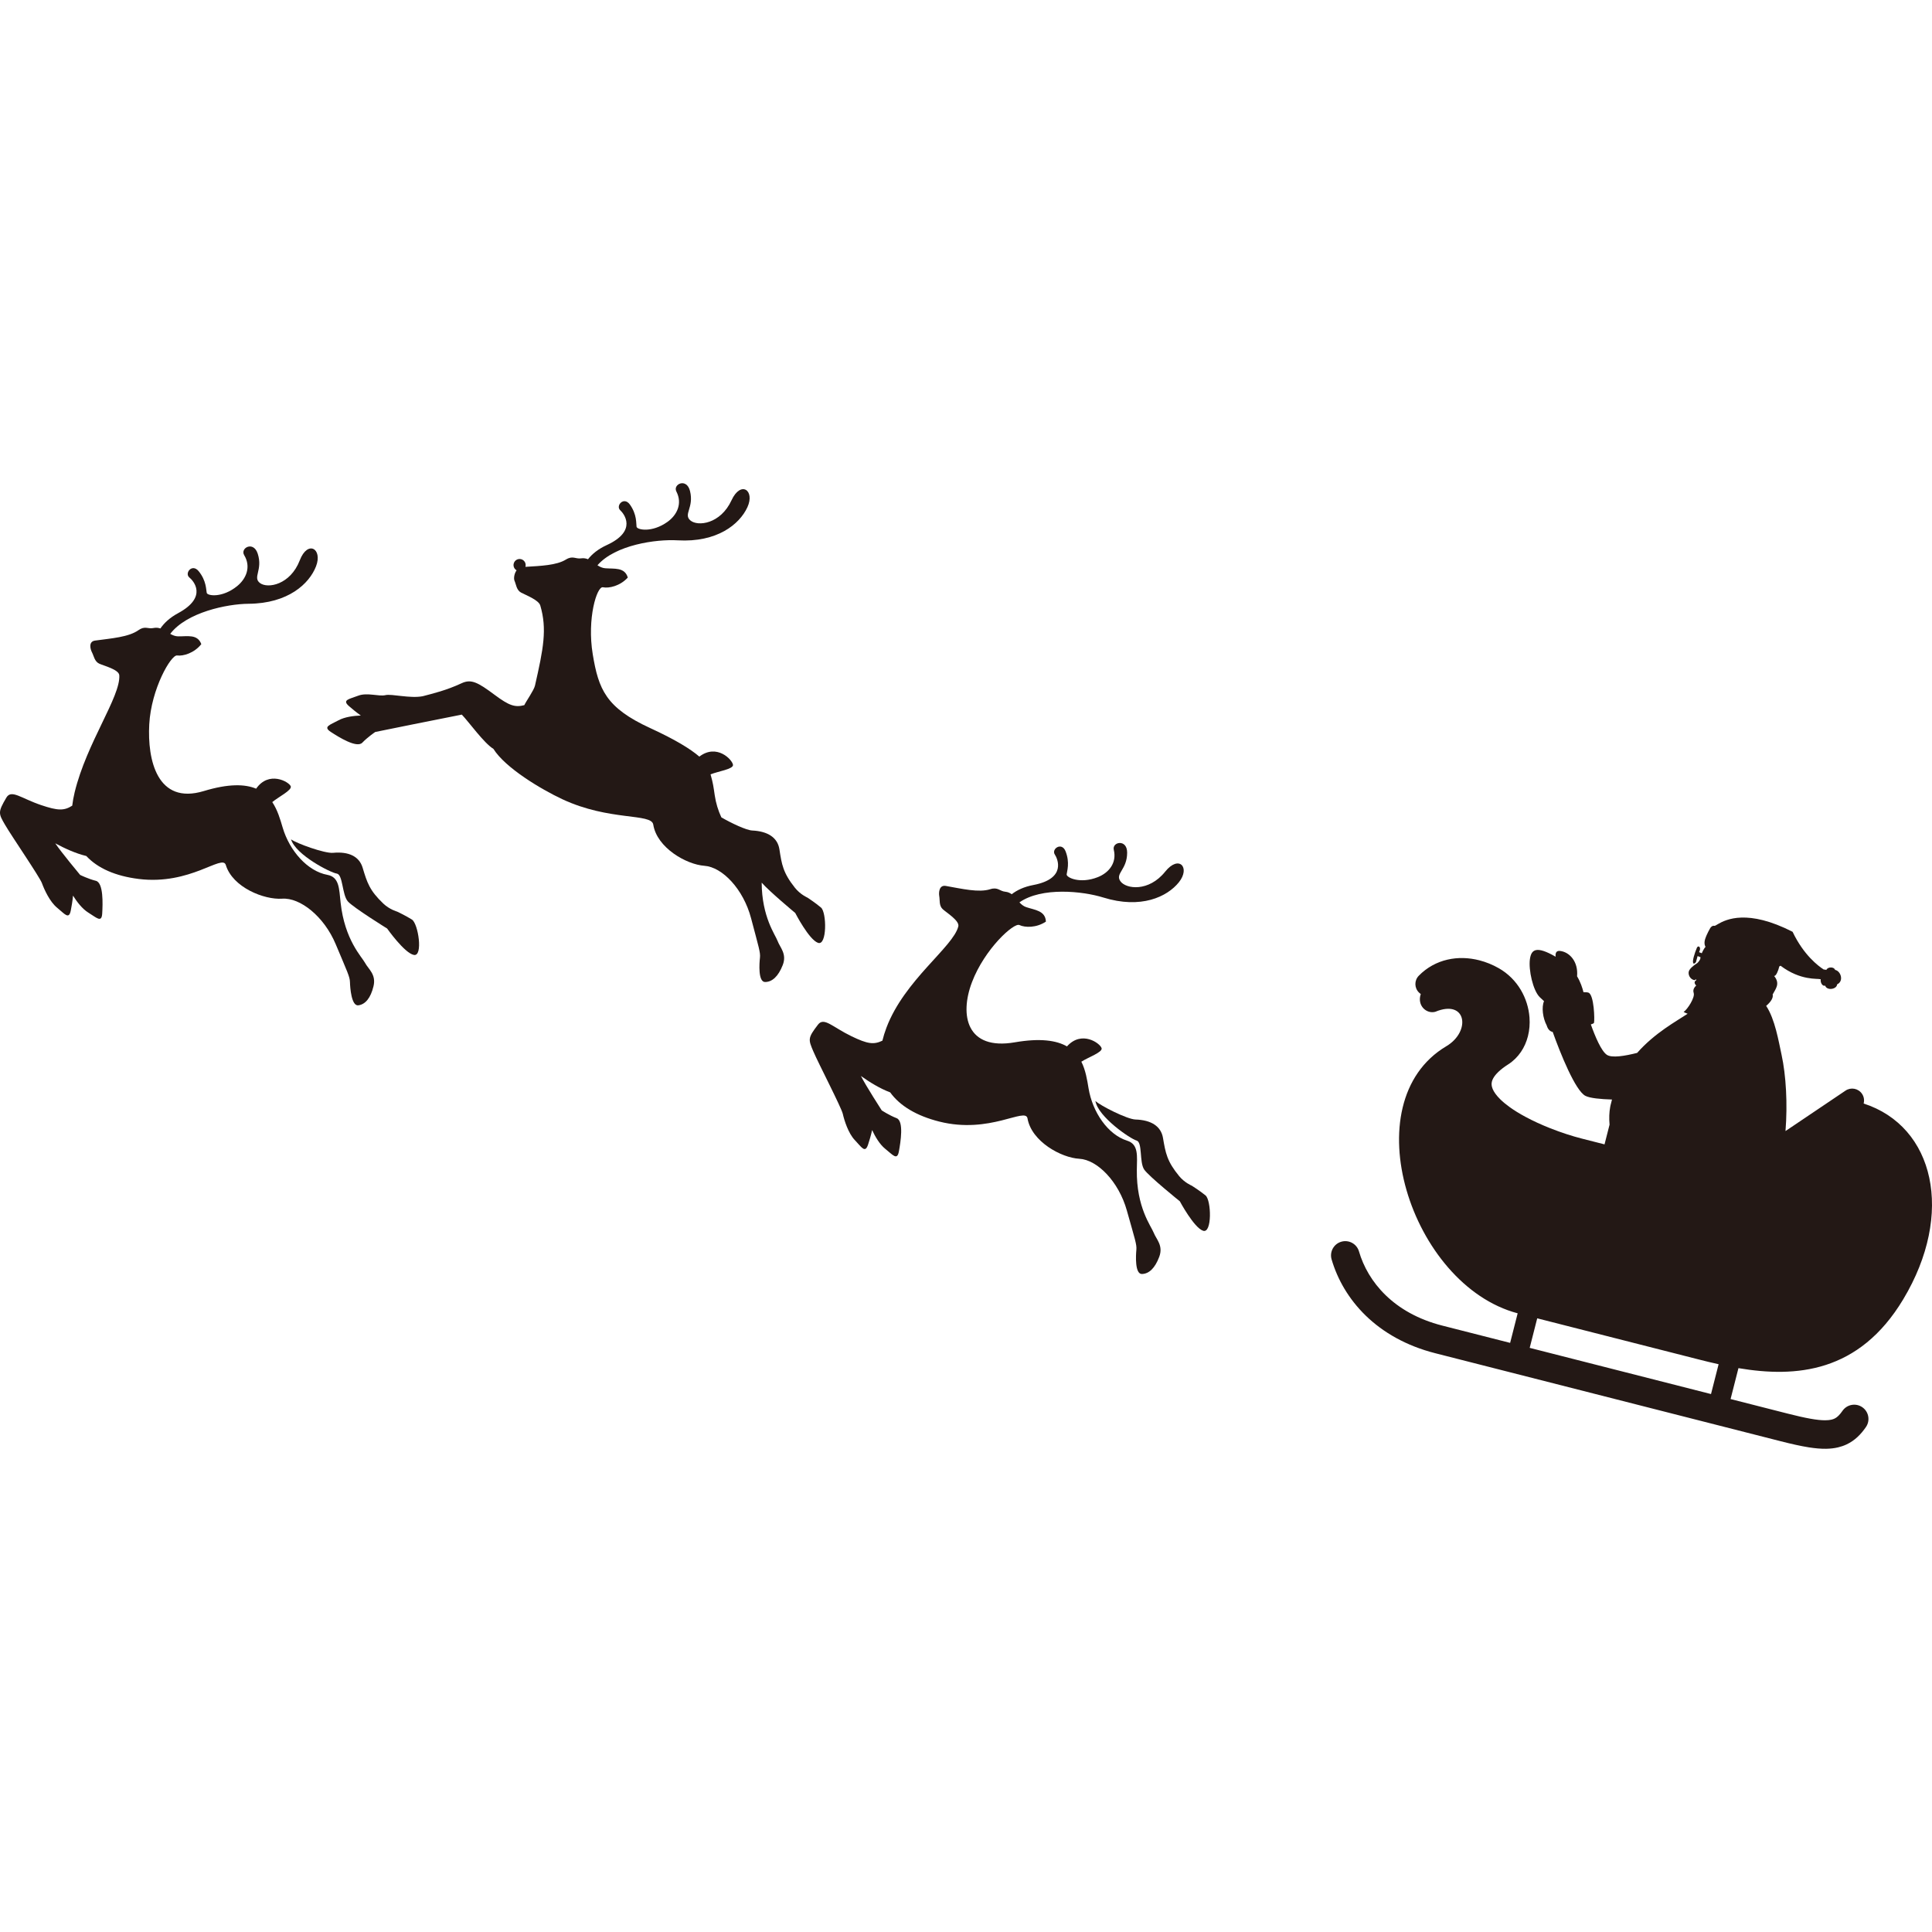 <?xml version="1.0" encoding="iso-8859-1"?>
<!-- Generator: Adobe Illustrator 15.1.0, SVG Export Plug-In . SVG Version: 6.00 Build 0)  -->
<!DOCTYPE svg PUBLIC "-//W3C//DTD SVG 1.1//EN" "http://www.w3.org/Graphics/SVG/1.1/DTD/svg11.dtd">
<svg version="1.1" id="_x35_" xmlns="http://www.w3.org/2000/svg" xmlns:xlink="http://www.w3.org/1999/xlink" x="0px" y="0px"
	 width="512px" height="512px" viewBox="0 0 512 512" style="enable-background:new 0 0 512 512;" xml:space="preserve">
<g>
	<path style="fill:#231815;" d="M504.371,344.338c13.662-22.747,8.255-45.828-10.488-51.893c0.226-0.849,0.101-1.784-0.427-2.569
		c-0.974-1.44-2.93-1.822-4.371-0.851l-15.909,10.718c0.571-7.179,0.147-14.74-1.042-20.208c-0.792-3.633-1.74-9.442-4.081-12.969
		c1.231-1.042,1.938-2.138,1.72-3.021c0.707-1.405,2.114-2.807,0.378-4.922c0.499,0.126,1.113-1.338,1.387-2.524
		c0.104-0.063,0.214-0.118,0.333-0.168c5.298,4.002,9.813,3.33,10.505,3.565c0.048,0.017,0.094,0.021,0.14,0.022
		c-0.17,0.788,0.453,1.978,1.166,1.671c0.415,1.404,3.087,1.02,3.175-0.325c1.853-0.856,0.979-3.547-0.543-3.835
		c-0.251-0.865-1.964-0.855-2.319,0.015c-0.253-0.098-0.473-0.123-0.67-0.103c-1.461-0.932-5.338-3.844-8.27-10.008
		c-11.909-6.083-17.64-3.281-19.765-2.05c-0.228,0.128-0.411,0.241-0.556,0.327c-0.184,0.104-0.309,0.159-0.381,0.147
		c0.002,0,0.002,0,0.002,0c-0.002,0-0.006,0-0.008-0.002c-0.658-0.168-1.115,0.597-1.115,0.597s-0.912,1.528-1.355,2.912
		c-0.436,1.384,0.153,2.149,0.153,2.149l-0.014,0.023c-0.04-0.023-0.082-0.041-0.116-0.06c-0.069,0.104-0.551,0.778-0.912,1.639
		l-0.721-0.285c0.034-0.079,0.068-0.155,0.103-0.229c0.528-1.151-0.357-1.704-0.685-0.914c-0.583,1.417-1.26,3.486-0.958,4.048
		c0.215,0.398,0.72-0.268,0.72-0.268s0.234-0.933,0.436-1.603l0.769,0.297c-0.034,0.162-0.06,0.325-0.07,0.487
		c-0.271,0.646-0.808,1.098-0.808,1.098s-1.445,0.864-2.026,1.772c-0.712,1.108,0.229,2.67,1.388,2.728
		c0.123-0.096,0.235-0.184,0.349-0.27c-0.002,0.174-0.002,0.325,0.038,0.318c0,0-0.968,0.367-0.008,1.404
		c0,0-1.072,0.783-0.669,1.94c0.405,1.161-1.62,4.343-2.674,5.042c0.315,0.163,0.678,0.324,1.071,0.473
		c-3.002,2-8.664,5.033-13.38,10.372c-3.273,0.822-6.709,1.407-8.039,0.503c-1.471-1.004-3.072-4.783-4.234-8.044
		c0.489-0.15,0.803-0.296,0.838-0.435c0.197-0.775,0.034-7.402-1.466-7.989c-0.247-0.098-0.718-0.128-1.32-0.114
		c-0.309-1.197-0.785-2.697-1.706-4.225c0.002-0.02,0.006-0.032,0.008-0.05c0.322-3.816-1.956-6.346-4.477-6.662
		c-1.094-0.14-1.312,0.624-1.209,1.526c-5.105-2.937-6.451-1.964-6.817,0.652c-0.392,2.822,0.802,8.326,2.628,10.09
		c0.4,0.387,0.762,0.731,1.111,1.033c-0.689,1.604-0.337,4.47,0.717,6.453c0.341,1.138,0.959,1.593,1.583,1.712
		c1.983,5.556,6,15.61,8.691,16.946c1.208,0.599,3.933,0.87,7.021,0.962c-0.092,0.349-0.182,0.7-0.264,1.06
		c-0.021,0.075-0.043,0.151-0.062,0.227c-0.032,0.127-0.062,0.256-0.09,0.39c-0.023,0.111-0.046,0.224-0.065,0.336
		c-0.256,1.358-0.313,2.943-0.164,4.646l-1.329,5.217c0,0-0.004,0.004-0.004,0.006c-2.125-0.541-4.162-1.061-6.02-1.534
		c-2.48-0.63-5.451-1.579-8.43-2.763c-2.236-0.885-4.481-1.904-6.533-3.014c-1.541-0.829-2.977-1.709-4.216-2.608
		c-0.93-0.671-1.75-1.354-2.427-2.021c-1.019-0.998-1.691-1.956-2.014-2.734c-0.164-0.391-0.247-0.73-0.277-1.046
		c-0.032-0.313-0.012-0.604,0.072-0.932c0.063-0.254,0.17-0.533,0.344-0.851c0.26-0.475,0.677-1.034,1.318-1.658
		c0.643-0.623,1.505-1.306,2.621-2.017c1.384-0.88,2.525-2.023,3.399-3.305c0.875-1.283,1.489-2.705,1.866-4.182
		c0.409-1.614,0.539-3.295,0.413-4.972c-0.191-2.515-0.958-5.027-2.306-7.303c-1.35-2.27-3.302-4.297-5.816-5.732
		c-1.648-0.941-3.401-1.654-5.199-2.113c-2.757-0.702-5.641-0.811-8.42-0.168c-1.388,0.319-2.748,0.83-4.031,1.539
		c-1.285,0.709-2.49,1.619-3.569,2.726c-1.217,1.244-1.194,3.236,0.05,4.451c0.149,0.146,0.309,0.275,0.479,0.384
		c-1.049,3.079,1.514,5.349,3.838,4.721c8.316-3.459,9.515,5.212,2.945,9.116c-25.011,14.854-9.448,63.292,18.893,70.789
		l-1.996,7.836c-7.555-1.925-13.925-3.546-17.975-4.579c-6.533-1.667-11.422-4.579-15.018-8.06
		c-3.591-3.482-5.888-7.563-7.066-11.605c-0.585-2.002-2.684-3.15-4.685-2.565c-2.004,0.583-3.153,2.681-2.569,4.685l0,0
		c1.533,5.255,4.501,10.488,9.06,14.912c4.555,4.421,10.697,7.993,18.415,9.953c17.802,4.536,80.389,20.481,91.528,23.32
		c2.842,0.724,5.274,1.277,7.462,1.623c1.639,0.258,3.144,0.399,4.593,0.379c1.084-0.021,2.142-0.131,3.168-0.374
		c0.771-0.184,1.522-0.441,2.235-0.775c1.075-0.501,2.05-1.18,2.899-1.968c0.853-0.79,1.583-1.682,2.246-2.646
		c1.182-1.72,0.748-4.072-0.971-5.253c-1.72-1.183-4.071-0.747-5.253,0.971c-0.337,0.487-0.648,0.872-0.934,1.165
		c-0.25,0.256-0.478,0.452-0.697,0.604c-0.389,0.264-0.752,0.429-1.305,0.561c-0.411,0.094-0.935,0.158-1.603,0.163
		c-1.002,0.008-2.323-0.122-3.979-0.421c-1.658-0.292-3.648-0.75-5.997-1.348c-2.619-0.668-8.08-2.061-15.135-3.855l2.086-8.193
		C475.906,365.132,492.655,363.842,504.371,344.338z M453.435,369.44c-14.209-3.62-32.812-8.359-48.05-12.242l1.993-7.829
		c19.914,5.072,26.563,6.766,42.751,10.889c1.729,0.444,3.507,0.877,5.319,1.277L453.435,369.44z"/>
	<path style="fill:#231815;" d="M319.475,316.795c-1.541-1.258-3.633-2.572-3.633-2.572s-1.911-0.785-3.357-2.546
		c-3.224-3.921-3.598-6.106-4.283-10.125c-0.528-3.103-3.143-4.743-7.291-4.87c-2.225-0.069-9.347-3.688-10.615-4.918
		c0.699,4.227,9.282,10.056,10.903,10.492c1.621,0.435,0.699,5.736,2.024,7.686c1.213,1.782,9.442,8.41,9.442,8.41
		s3.754,7.021,6.173,7.812C321.257,326.956,321.015,318.057,319.475,316.795z"/>
	<path style="fill:#231815;" d="M301.272,310.029c0.052-3.728,0.511-6.771-2.573-7.739c-5.113-1.608-9.178-7.552-10.225-13.894
		c-0.371-2.248-0.776-4.803-1.906-7.033c1.817-1.182,5.685-2.502,5.367-3.588c-0.375-1.286-5.285-4.826-9.175-0.469
		c-2.796-1.594-7.089-2.242-13.831-1.08c-12.736,2.197-14.7-7.116-11.344-15.943c3.355-8.827,11.112-15.836,12.57-15.139
		c1.458,0.696,4.5,0.786,7.021-0.908c-0.13-2.928-2.959-3.063-5.24-3.841c-0.723-0.247-1.276-0.719-1.777-1.256
		c5.883-4.117,16.721-2.999,22.223-1.289c9.978,3.102,16.919-0.163,20.035-4.041c3.115-3.881,0.035-7.383-3.631-2.816
		c-4.36,5.433-10.387,4.622-11.864,2.549c-1.479-2.071,1.793-3.025,1.783-7.601c-0.008-3.683-4.044-2.853-3.538-0.73
		c0.842,3.534-1.375,6.115-4.245,7.245c-4.724,1.86-8.321,0.094-8.25-0.732c0.073-0.824,0.911-3.079-0.287-6.123
		c-1.018-2.585-3.825-0.616-2.849,0.856c0.686,1.029,3.241,6.393-5.706,8.084c-2.481,0.471-4.331,1.362-5.721,2.442
		c-0.467-0.346-1.001-0.595-1.671-0.66c-1.566-0.153-1.966-1.325-4.024-0.671c-3.005,0.956-7.421-0.105-11.772-0.87
		c-1.772-0.312-1.906,1.755-1.725,2.744c0.182,0.989-0.105,2.488,0.916,3.419c1.017,0.932,4.505,3.065,4.13,4.563
		c-1.367,5.482-14.282,14.209-19.051,26.849c-0.443,1.179-0.799,2.321-1.069,3.435c-2.306,1.098-3.923,0.887-8.206-1.182
		c-5.033-2.433-7.267-5.146-8.854-3.081c-2.741,3.559-2.6,3.905-1.247,7.089c1.354,3.184,7.427,14.868,7.815,16.571
		c0.388,1.703,1.441,5.134,3.202,6.969c1.764,1.834,2.7,3.591,3.492,1.173c0.317-0.966,0.767-2.407,1.076-3.855
		c0.774,1.679,1.989,3.792,3.475,4.976c1.992,1.583,3.157,3.197,3.618,0.694c0.459-2.504,1.357-8.063-0.604-8.817
		c-1.962-0.757-3.943-2.065-3.943-2.065s-4.195-6.502-5.515-9.114c2.263,1.604,4.983,3.306,7.754,4.342
		c2.587,3.584,6.985,6.217,13.015,7.739c13.398,3.386,22.847-3.899,23.379-0.842c1.065,6.139,8.967,10.442,13.726,10.698
		c4.762,0.256,10.441,6.013,12.601,13.713c2.162,7.698,2.658,8.994,2.52,10.438c-0.141,1.442-0.416,6.406,1.459,6.384
		c1.874-0.027,3.476-1.534,4.603-4.546c1.126-3.01-0.794-4.654-1.46-6.383C305.088,324.962,301.133,320.002,301.272,310.029z"/>
	<path style="fill:#231815;" d="M217.574,240.511c-1.52-1.285-3.589-2.633-3.589-2.633s-1.898-0.82-3.315-2.603
		c-3.159-3.972-3.496-6.165-4.117-10.192c-0.478-3.111-3.065-4.793-7.211-4.991c-1.565-0.073-5.533-1.946-8.178-3.486
		c-0.846-1.818-1.447-3.795-1.746-5.811c-0.335-2.254-0.428-3.174-1.114-5.58c2.006-0.818,6.054-1.38,5.948-2.507
		c-0.124-1.336-4.275-5.74-8.918-2.199c-2.446-2.094-6.477-4.551-13.011-7.551c-11.742-5.396-13.701-10.253-15.24-19.569
		c-1.565-9.479,1.111-18.081,2.694-17.756c1.584,0.325,4.557-0.325,6.597-2.576c-0.833-2.809-3.612-2.258-6.014-2.464
		c-0.76-0.063-1.411-0.39-2.028-0.79c4.718-5.413,15.506-6.943,21.258-6.608c10.433,0.606,16.381-4.237,18.47-8.754
		c2.088-4.517-1.744-7.172-4.201-1.856c-2.924,6.323-8.967,6.989-10.902,5.335c-1.935-1.652,1.012-3.372-0.101-7.806
		c-0.896-3.574-4.611-1.797-3.61,0.146c1.668,3.224,0.142,6.264-2.374,8.054c-4.133,2.941-8.053,2.096-8.181,1.277
		c-0.128-0.82,0.142-3.208-1.757-5.872c-1.61-2.264-3.859,0.323-2.556,1.516c0.91,0.834,4.686,5.423-3.589,9.223
		c-2.297,1.053-3.876,2.365-4.964,3.748c-0.537-0.222-1.117-0.334-1.781-0.239c-1.557,0.231-2.229-0.809-4.069,0.321
		c-2.506,1.541-6.624,1.675-10.745,1.935c0.008-0.025,0.021-0.048,0.028-0.075c0.219-0.86-0.302-1.738-1.164-1.956
		c-0.86-0.22-1.736,0.298-1.956,1.163c-0.184,0.715,0.151,1.436,0.761,1.786c-0.645,0.879-0.81,2.199-0.539,2.795
		c0.414,0.916,0.499,2.44,1.712,3.098c1.214,0.658,4.675,1.95,5.109,3.432c1.835,6.243,0.829,11.419-1.41,21.239
		c-0.278,1.229-2.35,4.13-2.826,5.17c-2.472,0.643-4.021,0.132-7.836-2.711c-4.479-3.341-6.233-4.282-8.766-3.102
		c-4.073,1.9-7.596,2.727-10.32,3.446c-3.395,0.656-8.204-0.687-9.901-0.283c-1.699,0.409-4.826-0.769-7.202,0.146
		c-2.375,0.914-4.357,1.097-2.433,2.763c0.768,0.667,1.922,1.643,3.134,2.488c-1.846,0.065-4.265,0.363-5.931,1.277
		c-2.23,1.22-4.17,1.667-2.042,3.063c2.13,1.394,6.905,4.377,8.363,2.86c1.458-1.514,3.43-2.837,3.43-2.837
		s18.162-3.688,22.939-4.603c1.918,2.002,5.853,7.538,8.378,9.083c3.16,5.044,12.606,10.691,18.237,13.326
		c12.517,5.86,23.64,3.666,24.122,6.732c0.967,6.155,8.796,10.588,13.55,10.924c4.754,0.333,10.34,6.178,12.375,13.911
		c2.035,7.732,2.512,9.039,2.348,10.479s-0.521,6.4,1.354,6.406c1.876,0.005,3.503-1.476,4.678-4.469
		c1.174-2.993-0.719-4.666-1.354-6.406c-0.608-1.664-4.173-6.333-4.219-15.458c2.017,2.315,8.894,8.042,8.894,8.042
		s3.639,7.084,6.045,7.915C219.19,250.696,219.096,241.794,217.574,240.511z"/>
	<path style="fill:#231815;" d="M109.161,243.691c-1.685-1.061-3.92-2.107-3.92-2.107s-1.995-0.547-3.646-2.115
		c-3.68-3.495-4.321-5.62-5.494-9.524c-0.908-3.012-3.702-4.321-7.833-3.937c-2.216,0.207-9.731-2.511-11.138-3.578
		c1.211,4.111,10.446,8.842,12.109,9.075c1.663,0.231,1.396,5.606,2.952,7.379c1.422,1.62,10.405,7.186,10.405,7.186
		s4.585,6.509,7.083,6.997C112.178,253.556,110.845,244.752,109.161,243.691z"/>
	<path style="fill:#231815;" d="M96.756,255.197c-0.871-1.635-5.406-6.075-6.49-15.985c-0.406-3.706-0.323-6.783-3.505-7.366
		c-5.271-0.97-10.036-6.368-11.854-12.536c-0.644-2.184-1.358-4.668-2.753-6.744c1.656-1.398,5.333-3.18,4.886-4.216
		c-0.53-1.233-5.837-4.144-9.161,0.658c-2.974-1.239-7.312-1.354-13.863,0.627c-12.367,3.746-14.983-8.26-14.463-17.688
		c0.518-9.429,5.778-18.462,7.379-18.242c1.601,0.222,4.524-0.618,6.415-3c-1.013-2.744-3.751-2.017-6.161-2.065
		c-0.763-0.016-1.434-0.296-2.077-0.66c4.356-5.708,15.023-7.934,20.784-7.974c10.449-0.075,16.071-5.293,17.86-9.936
		c1.792-4.643-2.205-7.044-4.312-1.579c-2.507,6.501-8.494,7.557-10.532,6.031c-2.039-1.522,0.792-3.428-0.608-7.782
		c-1.126-3.507-4.719-1.492-3.593,0.378c1.873,3.109,0.547,6.241-1.844,8.192c-3.935,3.205-7.902,2.616-8.082,1.805
		c-0.182-0.805-0.067-3.207-2.134-5.744c-1.755-2.153-3.831,0.574-2.453,1.681c0.963,0.772,5.028,5.107-2.981,9.437
		c-2.224,1.199-3.714,2.612-4.711,4.063c-0.55-0.187-1.137-0.262-1.792-0.124c-1.54,0.333-2.274-0.664-4.04,0.587
		c-2.573,1.822-7.101,2.151-11.479,2.746c-1.784,0.239-1.283,2.249-0.81,3.138c0.473,0.885,0.656,2.398,1.909,2.977
		c1.254,0.58,5.224,1.555,5.323,3.092c0.363,5.641-8.65,17.873-11.831,31.003c-0.296,1.224-0.509,2.404-0.641,3.54
		c-2.153,1.371-3.786,1.363-8.291-0.165c-5.293-1.797-7.841-4.216-9.163-1.971c-2.282,3.87-2.1,4.195-0.365,7.188
		c1.734,2.993,9.194,13.846,9.79,15.487c0.595,1.641,2.06,4.916,4.034,6.522c1.975,1.606,3.122,3.233,3.609,0.734
		c0.195-0.997,0.465-2.48,0.595-3.955c0.975,1.568,2.439,3.517,4.06,4.509c2.17,1.327,3.524,2.786,3.674,0.245
		c0.15-2.542,0.36-8.169-1.68-8.678c-2.04-0.508-4.168-1.562-4.168-1.562s-4.96-5.941-6.592-8.372
		c2.442,1.313,5.352,2.669,8.229,3.36c3.008,3.235,7.694,5.308,13.866,6.081c13.713,1.715,22.195-6.675,23.1-3.706
		c1.811,5.96,10.18,9.264,14.936,8.935c4.756-0.333,11.098,4.681,14.188,12.056c3.091,7.377,3.744,8.601,3.78,10.052
		c0.038,1.445,0.375,6.41,2.231,6.154c1.857-0.257,3.263-1.949,4.011-5.073C99.733,258.224,97.626,256.83,96.756,255.197z"/>
</g>
</svg>
